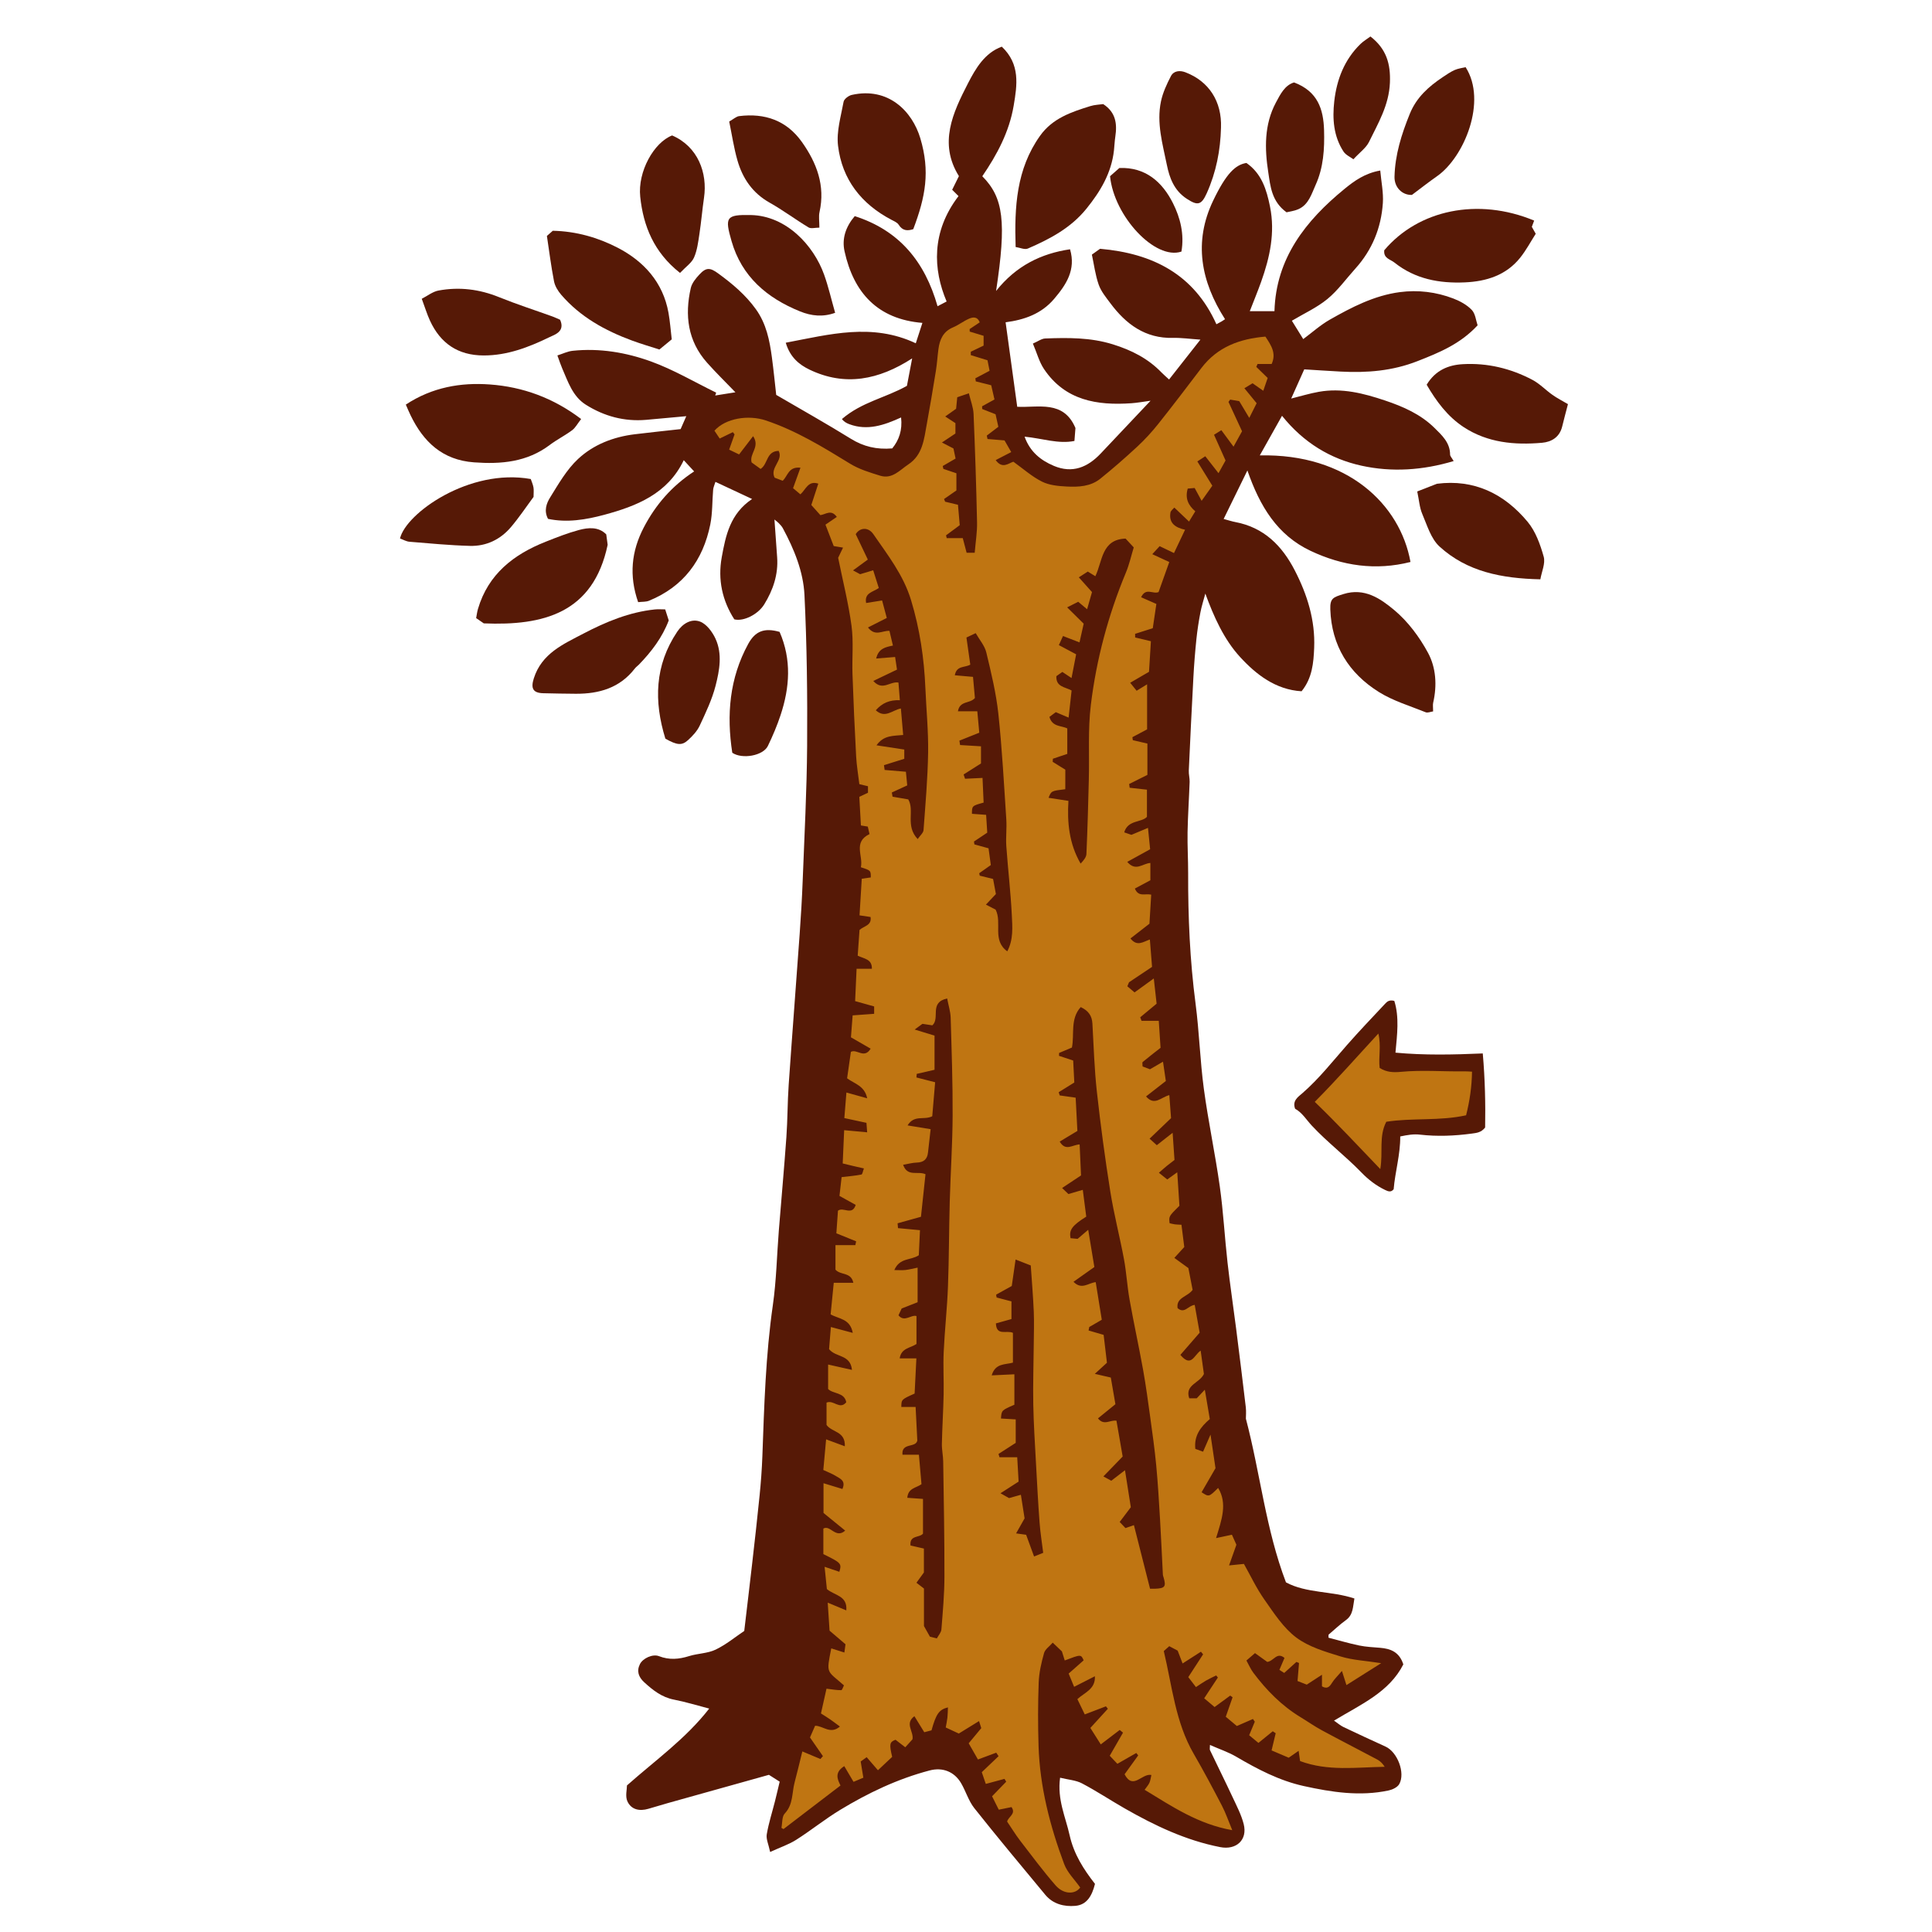<svg version="1.1" xmlns="http://www.w3.org/2000/svg" xmlns:xlink="http://www.w3.org/1999/xlink" x="0px" y="0px" width="200px"
	 height="200px" viewBox="0 0 200 200" enable-background="new 0 0 200 200" xml:space="preserve">
<g id="svg">
	<path class="stroke" fill="#561906"  d="M144.338,103.612c-0.531-0.138-0.758,0.085-0.949,0.292c-1.328,1.417-2.671,2.821-3.952,4.279
		c-1.497,1.703-2.896,3.491-4.62,4.989c-0.438,0.382-1.059,0.769-0.747,1.607c0.725,0.391,1.164,1.142,1.736,1.754
		c1.606,1.72,3.483,3.145,5.117,4.832c0.719,0.744,1.526,1.369,2.463,1.82c0.312,0.151,0.617,0.271,0.885-0.078
		c0.152-1.817,0.694-3.577,0.681-5.462c0.74-0.155,1.375-0.265,2.039-0.188c1.797,0.207,3.59,0.132,5.378-0.11
		c0.47-0.064,0.96-0.098,1.371-0.626c0.044-2.437-0.009-4.971-0.244-7.669c-3.074,0.132-6.055,0.197-9.038-0.082
		C144.631,107.099,144.868,105.303,144.338,103.612z"/>
	<path fill-rule="evenodd" clip-rule="evenodd" fill="#bf7512" class="fill" d="M136.103,114.064c2.3-2.314,4.371-4.675,6.584-7.073
		c0.308,1.275,0,2.45,0.134,3.561c0.715,0.461,1.458,0.477,2.185,0.406c2.198-0.213,4.397-0.017,6.593-0.053
		c0.216-0.004,0.433,0.016,0.783,0.033c-0.019,1.563-0.244,3.05-0.612,4.516c-2.77,0.61-5.553,0.248-8.261,0.671
		c-0.795,1.519-0.32,3.145-0.622,4.898C140.599,118.641,138.496,116.37,136.103,114.064z"/>
	<g>
		<path class="stroke" fill="#561906"  d="M145.272,172.296c-0.417-1.292-1.322-1.626-2.4-1.716c-0.725-0.06-1.46-0.092-2.17-0.239
			c-1.068-0.222-2.118-0.534-3.175-0.807c0.001-0.103,0.002-0.205,0.002-0.309c0.595-0.505,1.159-1.052,1.791-1.504
			c0.781-0.559,0.722-1.379,0.888-2.245c-2.362-0.792-4.954-0.525-7.085-1.67c-2.1-5.509-2.653-11.267-4.149-16.945
			c0-0.28,0.044-0.733-0.008-1.176c-0.321-2.722-0.658-5.443-1.004-8.163c-0.289-2.274-0.632-4.543-0.888-6.821
			c-0.296-2.624-0.434-5.269-0.801-7.88c-0.476-3.383-1.196-6.731-1.652-10.116c-0.393-2.918-0.473-5.878-0.855-8.798
			c-0.589-4.486-0.782-8.985-0.769-13.501c0.004-1.422-0.086-2.847-0.06-4.269c0.033-1.731,0.152-3.461,0.214-5.192
			c0.013-0.39-0.104-0.786-0.086-1.175c0.147-3.227,0.301-6.452,0.476-9.677c0.071-1.312,0.175-2.624,0.311-3.932
			c0.095-0.923,0.24-1.844,0.413-2.755c0.126-0.662,0.337-1.307,0.511-1.96c0.88,2.407,1.927,4.742,3.589,6.558
			c1.653,1.806,3.679,3.395,6.374,3.556c1.106-1.364,1.241-2.942,1.304-4.504c0.115-2.851-0.712-5.492-2.003-8
			c-1.319-2.565-3.199-4.456-6.16-5.013c-0.347-0.065-0.684-0.18-1.209-0.32c0.814-1.664,1.58-3.226,2.46-5.022
			c1.294,3.731,3.107,6.7,6.537,8.321c3.307,1.562,6.746,2.066,10.345,1.153c-1.068-5.958-6.532-11.235-15.6-11.032
			c0.763-1.358,1.481-2.64,2.302-4.101c2.238,2.794,5.019,4.462,8.227,5.166c3.144,0.691,6.342,0.479,9.541-0.479
			c-0.19-0.336-0.368-0.504-0.369-0.673c-0.003-1.245-0.86-2.013-1.624-2.767c-1.427-1.406-3.226-2.197-5.112-2.83
			c-2.232-0.749-4.48-1.322-6.853-0.899c-0.95,0.169-1.881,0.454-2.86,0.697c0.438-0.978,0.864-1.932,1.351-3.021
			c1.208,0.074,2.494,0.162,3.782,0.23c2.714,0.144,5.351-0.065,7.941-1.082c2.246-0.881,4.429-1.767,6.223-3.708
			c-0.171-0.491-0.225-1.194-0.602-1.591c-0.501-0.526-1.215-0.916-1.908-1.182c-1.782-0.683-3.658-0.911-5.547-0.662
			c-2.638,0.349-4.973,1.559-7.245,2.851c-0.981,0.559-1.837,1.335-2.748,2.011c-0.417-0.675-0.809-1.306-1.177-1.901
			c1.256-0.749,2.589-1.353,3.682-2.251c1.089-0.896,1.934-2.087,2.89-3.146c1.742-1.929,2.673-4.223,2.847-6.785
			c0.073-1.081-0.165-2.182-0.269-3.367c-1.606,0.283-2.694,1.081-3.695,1.898c-4.034,3.298-7.106,7.192-7.257,12.664
			c-0.888,0-1.688,0-2.555,0c0.415-1.07,0.821-2.051,1.178-3.051c0.897-2.517,1.461-5.072,0.918-7.767
			c-0.357-1.771-0.868-3.438-2.446-4.528c-1.138,0.184-2.099,1.095-3.443,3.904c-2.047,4.276-1.269,8.365,1.232,12.27
			c-0.122,0.081-0.234,0.161-0.353,0.229c-0.164,0.096-0.332,0.181-0.54,0.293c-2.315-5.148-6.558-7.334-12.046-7.812
			c-0.137,0.097-0.405,0.289-0.845,0.603c0.219,1.018,0.351,2.101,0.703,3.106c0.243,0.697,0.754,1.315,1.206,1.922
			c1.618,2.172,3.613,3.665,6.493,3.593c0.859-0.021,1.722,0.104,2.831,0.18c-1.141,1.451-2.166,2.756-3.243,4.126
			c-0.331-0.306-0.564-0.501-0.775-0.719c-1.402-1.453-3.1-2.313-5.035-2.916c-2.322-0.724-4.656-0.697-7.016-0.61
			c-0.371,0.014-0.732,0.295-1.271,0.527c0.415,0.975,0.651,1.895,1.151,2.638c2.186,3.255,5.486,3.789,9.065,3.537
			c0.583-0.041,1.162-0.149,1.965-0.257c-1.841,1.95-3.498,3.703-5.155,5.457c-1.351,1.432-2.931,2.094-4.85,1.288
			c-1.366-0.574-2.476-1.459-3.036-3.025c1.807,0.169,3.48,0.782,5.16,0.443c0.043-0.541,0.075-0.947,0.105-1.339
			c-1.229-2.916-3.839-2.091-6.027-2.199c-0.405-2.942-0.8-5.819-1.203-8.747c1.933-0.252,3.7-0.868,5.014-2.411
			c1.255-1.475,2.285-3.021,1.656-5.146c-2.995,0.442-5.583,1.708-7.656,4.314c1.088-7.171,0.768-9.661-1.427-11.875
			c1.533-2.243,2.79-4.598,3.248-7.306c0.361-2.139,0.696-4.282-1.229-6.108c-1.771,0.644-2.712,2.262-3.502,3.797
			c-1.562,3.041-3.061,6.199-0.938,9.604c-0.229,0.462-0.435,0.88-0.698,1.414c0.243,0.242,0.45,0.447,0.657,0.654
			c-2.833,3.705-2.638,7.601-1.231,10.91c-0.269,0.141-0.543,0.285-0.939,0.491c-1.312-4.604-3.948-7.846-8.572-9.327
			c-0.939,1.106-1.344,2.331-1.058,3.633c0.945,4.297,3.423,7.036,8.062,7.419c-0.245,0.753-0.458,1.41-0.685,2.11
			c-4.53-2.129-8.898-0.923-13.461-0.058c0.447,1.516,1.404,2.277,2.458,2.785c3.684,1.769,7.173,1.063,10.627-1.162
			c-0.21,1.104-0.396,2.076-0.541,2.841c-2.225,1.252-4.658,1.661-6.731,3.439c0.209,0.273,0.479,0.423,0.765,0.53
			c1.86,0.697,3.584,0.117,5.361-0.696c0.146,1.316-0.208,2.338-0.916,3.204c-1.615,0.136-2.973-0.188-4.282-0.998
			c-2.52-1.56-5.106-3.01-7.729-4.542c-0.134-1.184-0.267-2.546-0.449-3.901c-0.236-1.757-0.576-3.467-1.656-4.97
			c-1.07-1.49-2.432-2.629-3.89-3.695c-0.837-0.612-1.247-0.664-1.954,0.102c-0.373,0.403-0.777,0.888-0.893,1.398
			c-0.644,2.823-0.319,5.481,1.683,7.732c0.934,1.05,1.944,2.033,2.936,3.064c-0.672,0.107-1.38,0.22-2.088,0.333
			c0.032-0.1,0.063-0.198,0.095-0.297c-2.238-1.091-4.406-2.377-6.733-3.222c-2.584-0.937-5.327-1.403-8.118-1.11
			c-0.526,0.055-1.032,0.308-1.585,0.482c0.224,0.606,0.342,0.981,0.498,1.339c0.605,1.388,1.081,2.899,2.439,3.757
			c1.896,1.197,3.991,1.767,6.255,1.57c1.385-0.12,2.77-0.252,4.152-0.378c-0.217,0.495-0.424,0.966-0.587,1.338
			c-1.65,0.185-3.208,0.344-4.761,0.535c-2.202,0.27-4.257,1.067-5.851,2.552c-1.182,1.101-2.03,2.589-2.896,3.986
			c-0.367,0.591-0.673,1.366-0.219,2.218c1.964,0.418,3.938,0.086,5.806-0.417c3.352-0.903,6.574-2.163,8.245-5.657
			c0.427,0.462,0.723,0.781,1.075,1.163c-2.289,1.495-3.983,3.438-5.214,5.803c-1.284,2.466-1.538,4.982-0.583,7.73
			c0.436-0.051,0.812-0.018,1.124-0.146c3.572-1.457,5.6-4.198,6.346-7.903c0.236-1.174,0.192-2.403,0.296-3.605
			c0.02-0.23,0.131-0.454,0.236-0.798c1.28,0.599,2.457,1.148,3.795,1.774c-2.278,1.531-2.733,3.782-3.141,6.024
			c-0.426,2.332,0.061,4.503,1.3,6.433c0.956,0.247,2.455-0.509,3.095-1.546c0.919-1.489,1.467-3.096,1.339-4.88
			c-0.091-1.269-0.181-2.537-0.279-3.907c0.194,0.161,0.331,0.253,0.44,0.37c0.153,0.163,0.319,0.328,0.424,0.522
			c1.172,2.172,2.126,4.49,2.244,6.928c0.253,5.191,0.311,10.396,0.275,15.595c-0.032,4.666-0.284,9.33-0.461,13.993
			c-0.07,1.827-0.18,3.651-0.31,5.474c-0.372,5.215-0.778,10.428-1.139,15.644c-0.124,1.796-0.109,3.602-0.237,5.396
			c-0.229,3.226-0.525,6.447-0.782,9.671c-0.206,2.58-0.252,5.181-0.62,7.736c-0.746,5.193-0.895,10.416-1.085,15.642
			c-0.05,1.348-0.15,2.694-0.284,4.035c-0.236,2.377-0.508,4.75-0.778,7.123c-0.254,2.23-0.524,4.458-0.814,6.925
			c-0.908,0.608-1.868,1.407-2.96,1.933c-0.832,0.399-1.85,0.389-2.75,0.671c-1.058,0.332-2.06,0.417-3.121,0.005
			c-0.648-0.252-1.665,0.223-1.964,0.819c-0.37,0.736-0.141,1.351,0.442,1.886c0.898,0.823,1.822,1.553,3.08,1.796
			c1.188,0.229,2.351,0.592,3.647,0.927c-2.438,3.127-5.505,5.292-8.514,7.955c0,0.408-0.192,1.122,0.043,1.642
			c0.394,0.866,1.25,1.05,2.17,0.778c0.672-0.2,1.342-0.401,2.016-0.591c3.534-0.99,7.068-1.977,10.467-2.927
			c0.467,0.297,0.743,0.473,1.113,0.708c-0.163,0.678-0.317,1.356-0.488,2.03c-0.288,1.141-0.654,2.268-0.85,3.424
			c-0.083,0.487,0.185,1.034,0.35,1.824c1.062-0.486,1.94-0.777,2.698-1.259c1.54-0.978,2.968-2.135,4.524-3.081
			c2.912-1.768,5.977-3.229,9.29-4.099c1.345-0.353,2.561,0.126,3.255,1.316c0.494,0.843,0.774,1.837,1.37,2.589
			c2.4,3.026,4.879,5.99,7.344,8.965c0.804,0.969,1.954,1.247,3.107,1.148c1.231-0.105,1.743-1.092,2.04-2.276
			c-1.168-1.493-2.19-3.075-2.626-5.039c-0.42-1.89-1.297-3.686-0.986-5.951c0.854,0.21,1.635,0.255,2.265,0.586
			c1.516,0.796,2.948,1.75,4.436,2.6c3.107,1.776,6.318,3.303,9.87,3.998c1.67,0.328,2.854-0.748,2.434-2.389
			c-0.247-0.964-0.725-1.875-1.15-2.786c-0.76-1.628-1.562-3.236-2.335-4.858c-0.049-0.103-0.006-0.249-0.006-0.542
			c0.982,0.433,1.897,0.735,2.709,1.211c2.211,1.296,4.46,2.48,6.99,3.04c2.91,0.643,5.833,1.092,8.802,0.458
			c0.401-0.086,0.907-0.33,1.093-0.655c0.653-1.154-0.188-3.322-1.41-3.881c-1.452-0.664-2.903-1.33-4.345-2.019
			c-0.328-0.156-0.61-0.407-1-0.673C140.884,176.434,143.809,175.177,145.272,172.296z"/>
		<path class="stroke" fill="#561906"  d="M49.07,47.862c2.819,0.207,5.487-0.026,7.84-1.8c0.737-0.556,1.577-0.976,2.319-1.526c0.333-0.248,0.542-0.662,0.93-1.158
			c-2.888-2.194-6.05-3.331-9.448-3.578c-3.005-0.219-5.967,0.282-8.701,2.084c0.168,0.379,0.317,0.746,0.489,1.101
			C43.839,45.755,45.812,47.624,49.07,47.862z"/>
		<path class="stroke" fill="#561906"  d="M105.138,25.57c0.438,0.064,0.935,0.303,1.266,0.159c2.275-0.985,4.446-2.125,6.062-4.123
			c1.451-1.793,2.591-3.701,2.851-6.04c0.053-0.474,0.068-0.953,0.14-1.423c0.199-1.318,0.062-2.51-1.254-3.367
			c-0.398,0.059-0.885,0.067-1.333,0.208c-1.974,0.616-3.915,1.257-5.21,3.082C105.214,17.509,105.003,21.41,105.138,25.57z"/>
		<path class="stroke" fill="#561906"  d="M58.096,30.514c1.974,2.293,4.534,3.708,7.329,4.739c0.965,0.355,1.954,0.643,2.835,0.929
			c0.488-0.402,0.833-0.686,1.278-1.052c-0.111-0.93-0.175-1.854-0.338-2.758c-0.566-3.16-2.568-5.336-5.261-6.729
			c-2.02-1.044-4.275-1.704-6.714-1.755c-0.128,0.113-0.312,0.274-0.61,0.537c0.234,1.544,0.433,3.131,0.737,4.697
			C57.449,29.618,57.758,30.122,58.096,30.514z"/>
		<path class="stroke" fill="#561906"  d="M92.286,22.755c0.269,0.141,0.6,0.277,0.747,0.512c0.398,0.635,0.91,0.65,1.508,0.456
			c1.277-3.368,1.751-5.982,0.734-9.397c-0.835-2.805-3.313-5.351-7.101-4.5c-0.329,0.073-0.794,0.425-0.846,0.711
			c-0.275,1.507-0.751,3.071-0.575,4.546C87.17,18.575,89.162,21.117,92.286,22.755z"/>
		<path class="stroke" fill="#561906"  d="M158.14,54.018c-2.417-2.905-5.535-4.438-9.391-3.938c-0.692,0.271-1.365,0.533-2.037,0.796
			c0.193,0.909,0.237,1.667,0.518,2.323c0.504,1.174,0.897,2.562,1.783,3.373c2.846,2.608,6.436,3.31,10.444,3.399
			c0.137-0.798,0.539-1.653,0.346-2.343C159.448,56.361,158.963,55.008,158.14,54.018z"/>
		<path class="stroke" fill="#561906"  d="M144.353,27.181c2.142,1.712,4.648,2.166,7.282,2.051c2.219-0.096,4.271-0.729,5.727-2.545
			c0.632-0.789,1.111-1.699,1.616-2.486c-0.208-0.37-0.313-0.558-0.404-0.719c0.093-0.247,0.167-0.448,0.242-0.646
			c-5.82-2.423-11.99-1.111-15.518,3.072C143.205,26.752,143.918,26.834,144.353,27.181z"/>
		<path class="stroke" fill="#561906"  d="M144.318,63.143c-1.407-1.171-3.063-2.332-5.247-1.646c-1.065,0.334-1.397,0.436-1.358,1.584
			c0.128,3.751,1.918,6.611,5.027,8.555c1.476,0.924,3.212,1.436,4.844,2.097c0.211,0.085,0.51-0.054,0.772-0.089
			c0-0.422-0.046-0.675,0.007-0.904c0.411-1.785,0.295-3.623-0.533-5.156C146.941,65.938,145.744,64.33,144.318,63.143z"/>
		<path class="stroke" fill="#561906"  d="M160.716,40.882c-0.708-0.499-1.322-1.159-2.078-1.558c-2.246-1.186-4.673-1.77-7.215-1.624
			c-1.482,0.083-2.825,0.621-3.735,2.126c0.975,1.678,2.145,3.283,3.837,4.392c2.463,1.613,5.256,1.87,8.104,1.619
			c0.994-0.088,1.82-0.585,2.088-1.683c0.181-0.745,0.381-1.485,0.597-2.318C161.754,41.506,161.209,41.229,160.716,40.882z"/>
		<path class="stroke" fill="#561906"  d="M62.904,56.399c-0.044-0.325-0.091-0.676-0.145-1.079c-0.79-0.806-1.848-0.72-2.856-0.447
			c-1.159,0.315-2.287,0.759-3.406,1.203c-3.326,1.315-5.954,3.354-7.017,6.957c-0.092,0.311-0.129,0.638-0.19,0.952
			c0.302,0.209,0.53,0.366,0.792,0.547C56.237,64.786,61.41,63.486,62.904,56.399z"/>
		<path class="stroke" fill="#561906"  d="M65.72,69.202c0.119-0.154,0.29-0.266,0.426-0.408c1.3-1.34,2.415-2.804,3.081-4.567
			c-0.117-0.364-0.226-0.708-0.367-1.144c-0.402,0-0.737-0.03-1.066,0.005c-2.645,0.278-5.061,1.279-7.378,2.492
			c-2.097,1.098-4.341,2.062-5.159,4.654c-0.316,1.006-0.11,1.502,0.985,1.529c1.122,0.026,2.243,0.049,3.365,0.055
			C62.021,71.831,64.168,71.215,65.72,69.202z"/>
		<path class="stroke" fill="#561906"  d="M79.67,20.978c1.387,0.781,2.67,1.744,4.034,2.566c0.253,0.152,0.677,0.021,1.118,0.021c0-0.669-0.087-1.162,0.014-1.614
			c0.611-2.735-0.291-5.095-1.829-7.259c-1.582-2.226-3.836-3.003-6.494-2.671c-0.295,0.037-0.563,0.297-1.026,0.558
			c0.284,1.375,0.479,2.727,0.853,4.027C76.875,18.471,77.905,19.985,79.67,20.978z"/>
		<path class="stroke" fill="#561906"  d="M70.395,28.254c0.608-0.645,1.206-1.042,1.45-1.596c0.331-0.752,0.433-1.617,0.559-2.445
			c0.19-1.243,0.292-2.5,0.475-3.744c0.375-2.555-0.618-5.291-3.302-6.448c-1.887,0.731-3.575,3.739-3.301,6.347
			C66.595,23.406,67.695,26.123,70.395,28.254z"/>
		<path class="stroke" fill="#561906"  d="M82.818,32.235c1.177,0.477,2.368,0.606,3.635,0.147c-0.396-1.39-0.692-2.691-1.137-3.939
			c-1.092-3.065-3.938-6.099-7.567-6.181c-2.621-0.059-2.724,0.241-2.02,2.697C76.782,28.631,79.393,30.848,82.818,32.235z"/>
		<path class="stroke" fill="#561906"  d="M50.055,36.797c2.459,0.008,4.683-0.855,6.827-1.894c0.542-0.262,1.649-0.577,1.099-1.802
			c-0.228-0.099-0.501-0.233-0.785-0.337c-1.845-0.666-3.717-1.266-5.533-2.002c-2.04-0.828-4.124-1.083-6.265-0.686
			c-0.604,0.111-1.146,0.553-1.737,0.853c0.331,0.892,0.541,1.59,0.843,2.248C45.588,35.543,47.406,36.789,50.055,36.797z"/>
		<path class="stroke" fill="#561906"  d="M146.165,20.175c0.895-0.668,1.731-1.329,2.604-1.939c2.797-1.954,5.208-7.764,2.95-11.282
			c-0.341,0.083-0.761,0.13-1.128,0.292c-0.433,0.19-0.83,0.468-1.227,0.732c-1.466,0.978-2.728,2.094-3.426,3.815
			c-0.853,2.103-1.523,4.226-1.579,6.504C144.333,19.415,145.182,20.224,146.165,20.175z"/>
		<path class="stroke" fill="#561906"  d="M122.858,20.58c1.107,0.722,1.505,0.674,2.069-0.588c0.967-2.16,1.412-4.423,1.47-6.775
			c0.101-2.699-1.235-4.799-3.686-5.734c-0.565-0.216-1.204-0.169-1.499,0.399c-0.43,0.828-0.838,1.708-1.029,2.614
			c-0.472,2.233,0.171,4.413,0.61,6.575C121.069,18.426,121.544,19.723,122.858,20.58z"/>
		<path class="stroke" fill="#561906"  d="M52.885,54.574c0.866-1.017,1.609-2.138,2.348-3.134c0-0.41,0.04-0.707-0.01-0.988c-0.057-0.313-0.195-0.613-0.279-0.863
			c-6.382-1.146-12.94,3.567-13.535,6.155c0.318,0.114,0.644,0.31,0.982,0.338c2.086,0.171,4.172,0.372,6.262,0.428
			C50.335,56.556,51.794,55.854,52.885,54.574z"/>
		<path class="stroke" fill="#561906"  d="M133.182,21.977c0.293-0.073,0.782-0.129,1.213-0.316c1.083-0.472,1.379-1.599,1.8-2.524
			c0.811-1.783,0.93-3.727,0.871-5.674c-0.067-2.155-0.649-4.003-3.104-4.929c-0.956,0.283-1.418,1.219-1.879,2.08
			c-1.226,2.292-1.169,4.79-0.79,7.237C131.512,19.263,131.625,20.851,133.182,21.977z"/>
		<path class="stroke" fill="#561906"  d="M79.491,77.22c0.5-1.033,0.951-2.098,1.312-3.186c0.95-2.865,1.156-5.742-0.1-8.622c-1.581-0.448-2.52-0.084-3.25,1.252
			c-1.943,3.555-2.251,7.35-1.647,11.262C76.835,78.622,78.999,78.235,79.491,77.22z"/>
		<path class="stroke" fill="#561906"  d="M71.236,76.608c0.465-0.429,0.935-0.927,1.197-1.49c0.626-1.344,1.28-2.707,1.644-4.132
			c0.406-1.588,0.719-3.291-0.009-4.869c-0.325-0.705-0.929-1.519-1.6-1.77c-0.878-0.33-1.778,0.175-2.359,1.042
			c-2.346,3.495-2.423,7.218-1.229,11.077C70.084,77.146,70.591,77.202,71.236,76.608z"/>
		<path class="stroke" fill="#561906"  d="M140.102,16.489c0.664-0.72,1.314-1.176,1.619-1.799c0.952-1.945,2.064-3.807,2.162-6.118
			c0.082-1.953-0.354-3.502-2.014-4.796c-0.346,0.258-0.726,0.48-1.032,0.777c-1.67,1.626-2.461,3.684-2.715,5.94
			c-0.203,1.807-0.077,3.61,0.957,5.195C139.31,16.043,139.774,16.242,140.102,16.489z"/>
		<path class="stroke" fill="#561906"  d="M122.301,26.044c0.313-1.795-0.117-3.505-0.882-5.021c-1.105-2.19-2.836-3.736-5.542-3.632
			c-0.295,0.259-0.648,0.57-0.966,0.851C115.329,22.406,119.593,26.961,122.301,26.044z"/>
	</g>
	<path fill-rule="evenodd" clip-rule="evenodd" fill="#bf7512" class="fill" d="M125.5,50.281c-0.306,0.431-0.656,0.926-1.108,1.563
		c-0.27-0.496-0.472-0.868-0.722-1.327c-0.192,0.016-0.452,0.038-0.715,0.06c-0.294,1.003,0.041,1.72,0.782,2.353
		c-0.183,0.299-0.353,0.576-0.649,1.061c-0.517-0.49-0.951-0.904-1.522-1.447c-0.107,0.132-0.367,0.308-0.403,0.522
		c-0.183,1.097,0.526,1.557,1.515,1.771c-0.406,0.855-0.763,1.606-1.146,2.415c-0.489-0.235-0.934-0.448-1.486-0.713
		c-0.217,0.237-0.431,0.47-0.761,0.83c0.702,0.324,1.219,0.563,1.758,0.812c-0.387,1.085-0.759,2.129-1.109,3.111
		c-0.601,0.245-1.307-0.51-1.808,0.534c0.485,0.213,0.957,0.42,1.581,0.695c-0.115,0.771-0.243,1.643-0.372,2.51
		c-0.66,0.211-1.244,0.396-1.829,0.583c0.002,0.125,0.003,0.251,0.005,0.377c0.497,0.119,0.995,0.238,1.63,0.39
		c-0.062,0.993-0.128,2.068-0.196,3.165c-0.621,0.362-1.231,0.716-1.948,1.133c0.292,0.364,0.47,0.584,0.665,0.827
		c0.373-0.228,0.669-0.409,1.086-0.665c0,1.651,0,3.168,0,4.662c-0.538,0.286-1.03,0.547-1.522,0.809
		c0.015,0.104,0.028,0.208,0.042,0.311c0.484,0.112,0.969,0.225,1.511,0.351c0,1.021,0,2.081,0,3.241
		c-0.602,0.301-1.245,0.624-1.889,0.945c0.018,0.129,0.035,0.259,0.053,0.388c0.555,0.062,1.109,0.123,1.788,0.199
		c0,0.816,0,1.751,0,2.814c-0.566,0.612-1.975,0.294-2.352,1.605c0.328,0.113,0.579,0.199,0.745,0.257
		c0.577-0.243,1.062-0.446,1.714-0.72c0.084,0.84,0.155,1.542,0.223,2.212c-0.831,0.458-1.578,0.871-2.369,1.307
		c0.889,1.039,1.591,0.16,2.394,0.112c0,0.591,0,1.16,0,1.792c-0.502,0.268-1.048,0.56-1.606,0.858
		c0.378,0.915,1.068,0.482,1.692,0.63c-0.061,1.005-0.123,2.03-0.182,3.009c-0.686,0.534-1.314,1.021-1.966,1.527
		c0.691,0.878,1.306,0.344,2.01,0.108c0.078,0.979,0.15,1.888,0.226,2.833c-0.786,0.525-1.584,1.059-2.383,1.592
		c-0.058,0.14-0.116,0.278-0.175,0.418c0.253,0.214,0.505,0.428,0.745,0.633c0.756-0.548,1.282-0.93,1.993-1.444
		c0.114,1.024,0.203,1.814,0.292,2.612c-0.59,0.489-1.144,0.949-1.698,1.409c0.046,0.122,0.092,0.243,0.137,0.364
		c0.552,0,1.105,0,1.784,0c0.059,0.892,0.122,1.853,0.185,2.795c-0.636,0.499-1.254,0.972-1.849,1.47
		c-0.067,0.056-0.01,0.263-0.01,0.46c0.252,0.096,0.504,0.192,0.764,0.291c0.438-0.254,0.842-0.489,1.349-0.783
		c0.104,0.707,0.195,1.327,0.293,1.999c-0.671,0.522-1.323,1.029-2.05,1.596c0.884,1.021,1.546,0.078,2.411-0.137
		c0.064,0.857,0.125,1.67,0.179,2.384c-0.78,0.745-1.463,1.398-2.223,2.126c0.289,0.261,0.481,0.434,0.749,0.675
		c0.503-0.396,0.956-0.751,1.637-1.286c0.072,1.058,0.133,1.94,0.193,2.814c-0.306,0.237-0.553,0.42-0.791,0.614
		c-0.234,0.191-0.458,0.395-0.823,0.711c0.354,0.284,0.618,0.496,0.865,0.694c0.372-0.266,0.613-0.439,1.035-0.743
		c0.084,1.292,0.156,2.418,0.224,3.467c-1.1,1.087-1.1,1.087-1.016,1.806c0.171,0.038,0.355,0.09,0.543,0.116
		c0.192,0.026,0.39,0.026,0.685,0.043c0.097,0.771,0.194,1.539,0.29,2.304c-0.316,0.349-0.599,0.657-1.028,1.128
		c0.436,0.314,0.843,0.609,1.453,1.052c0.118,0.604,0.288,1.479,0.439,2.256c-0.535,0.736-1.722,0.774-1.557,1.891
		c0.726,0.624,1.07-0.259,1.773-0.335c0.178,1.003,0.359,2.024,0.512,2.877c-0.747,0.86-1.371,1.579-1.996,2.298
		c1.137,1.356,1.417,0.001,2.101-0.44c0.128,0.922,0.241,1.735,0.336,2.417c-0.463,0.971-1.994,1.106-1.521,2.515
		c0.277,0,0.523,0,0.781,0c0.221-0.234,0.443-0.473,0.834-0.888c0.192,1.133,0.351,2.07,0.516,3.04
		c-0.954,0.812-1.648,1.727-1.498,3.087c0.227,0.082,0.453,0.164,0.801,0.291c0.232-0.532,0.445-1.021,0.77-1.768
		c0.202,1.357,0.367,2.467,0.517,3.476c-0.509,0.882-0.978,1.691-1.439,2.489c0.757,0.5,0.757,0.5,1.712-0.445
		c0.979,1.618,0.374,3.279-0.214,5.193c0.715-0.152,1.134-0.242,1.641-0.35c0.16,0.357,0.349,0.78,0.464,1.037
		c-0.265,0.745-0.465,1.309-0.761,2.142c0.667-0.068,1.085-0.111,1.54-0.157c0.666,1.18,1.288,2.512,2.122,3.696
		c0.983,1.398,1.959,2.92,3.291,3.921c1.293,0.973,2.997,1.469,4.587,1.961c1.245,0.385,2.59,0.444,4.208,0.697
		c-1.305,0.823-2.425,1.531-3.595,2.27c-0.152-0.48-0.266-0.834-0.466-1.464c-0.443,0.521-0.797,0.848-1.038,1.243
		c-0.263,0.432-0.524,0.645-1.03,0.35c0-0.318,0-0.636,0-1.202c-0.598,0.389-1.044,0.68-1.574,1.025
		c-0.255-0.1-0.588-0.23-0.955-0.375c0.054-0.645,0.104-1.253,0.154-1.863c-0.089-0.037-0.179-0.075-0.269-0.113
		c-0.402,0.363-0.805,0.727-1.265,1.142c-0.126-0.081-0.298-0.19-0.498-0.317c0.187-0.437,0.348-0.816,0.527-1.237
		c-0.788-0.666-1.118,0.34-1.784,0.411c-0.349-0.251-0.772-0.556-1.268-0.911c-0.289,0.249-0.548,0.473-0.888,0.767
		c0.258,0.463,0.443,0.903,0.721,1.273c1.36,1.809,2.926,3.404,4.878,4.589c0.743,0.451,1.457,0.955,2.221,1.367
		c1.901,1.027,3.827,2.008,5.734,3.026c0.299,0.16,0.549,0.411,0.76,0.747c-2.955,0.048-5.88,0.48-8.758-0.594
		c-0.039-0.272-0.085-0.592-0.152-1.059c-0.364,0.253-0.645,0.448-1.026,0.713c-0.538-0.23-1.143-0.488-1.774-0.757
		c0.158-0.66,0.292-1.219,0.426-1.777c-0.102-0.068-0.201-0.136-0.303-0.204c-0.467,0.38-0.934,0.758-1.483,1.204
		c-0.27-0.223-0.602-0.498-0.959-0.793c0.212-0.506,0.397-0.955,0.583-1.402c-0.063-0.094-0.128-0.188-0.191-0.28
		c-0.506,0.22-1.012,0.44-1.668,0.726c-0.291-0.244-0.713-0.597-1.146-0.958c0.243-0.696,0.474-1.357,0.705-2.017
		c-0.082-0.058-0.165-0.115-0.246-0.173c-0.502,0.367-1.003,0.734-1.618,1.185c-0.347-0.292-0.713-0.601-1.076-0.907
		c0.513-0.777,0.965-1.462,1.417-2.149c-0.059-0.072-0.117-0.144-0.177-0.216c-0.351,0.177-0.711,0.339-1.052,0.534
		c-0.335,0.192-0.652,0.419-1.04,0.672c-0.3-0.39-0.566-0.735-0.794-1.031c0.545-0.839,1.04-1.6,1.534-2.36
		c-0.075-0.091-0.15-0.182-0.225-0.272c-0.596,0.382-1.191,0.764-1.898,1.217c-0.165-0.43-0.339-0.882-0.51-1.326
		c-0.279-0.149-0.555-0.295-0.871-0.463c-0.169,0.152-0.352,0.315-0.566,0.508c0.866,3.615,1.192,7.35,3.104,10.644
		c1.022,1.761,1.978,3.562,2.919,5.369c0.391,0.753,0.665,1.567,1.064,2.527c-3.53-0.624-6.221-2.45-9.072-4.181
		c0.198-0.28,0.386-0.484,0.496-0.724c0.106-0.233,0.132-0.504,0.205-0.809c-0.988-0.204-1.885,1.604-2.775-0.072
		c0.456-0.63,0.932-1.292,1.409-1.953c-0.065-0.085-0.131-0.169-0.196-0.253c-0.617,0.354-1.235,0.708-1.958,1.122
		c-0.292-0.308-0.587-0.619-0.791-0.834c0.497-0.866,0.935-1.629,1.373-2.392c-0.113-0.093-0.226-0.187-0.34-0.279
		c-0.593,0.452-1.186,0.904-1.961,1.494c-0.398-0.628-0.754-1.19-1.078-1.702c0.656-0.719,1.234-1.353,1.812-1.986
		c-0.067-0.083-0.134-0.168-0.201-0.252c-0.705,0.269-1.411,0.539-2.191,0.837c-0.256-0.531-0.495-1.025-0.764-1.581
		c0.727-0.68,1.886-1.024,1.812-2.37c-0.75,0.382-1.406,0.716-2.15,1.095c-0.213-0.517-0.369-0.896-0.565-1.372
		c0.524-0.462,1.042-0.919,1.552-1.37c-0.275-0.628-0.275-0.628-1.957,0.012c-0.097-0.312-0.193-0.619-0.293-0.937
		c-0.255-0.242-0.516-0.492-0.951-0.906c-0.327,0.376-0.787,0.679-0.899,1.08c-0.277,0.99-0.516,2.02-0.554,3.042
		c-0.081,2.189-0.083,4.385-0.014,6.574c0.134,4.23,1.18,8.285,2.652,12.224c0.332,0.887,1.09,1.615,1.66,2.43
		c-0.525,0.731-1.718,0.73-2.549-0.223c-1.289-1.481-2.466-3.062-3.663-4.621c-0.493-0.643-0.916-1.339-1.354-1.986
		c0.132-0.518,0.95-0.784,0.456-1.498c-0.436,0.089-0.838,0.171-1.32,0.269c-0.235-0.472-0.457-0.913-0.694-1.387
		c0.51-0.526,0.987-1.019,1.465-1.512c-0.06-0.098-0.119-0.193-0.179-0.29c-0.599,0.161-1.197,0.322-1.935,0.521
		c-0.145-0.421-0.295-0.863-0.416-1.214c0.669-0.638,1.204-1.147,1.738-1.656c-0.081-0.121-0.161-0.242-0.241-0.363
		c-0.618,0.231-1.236,0.461-1.893,0.705c-0.286-0.501-0.586-1.026-0.958-1.677c0.386-0.466,0.807-0.974,1.301-1.569
		c-0.028-0.092-0.089-0.287-0.229-0.732c-0.743,0.458-1.377,0.85-2.096,1.292c-0.343-0.159-0.795-0.369-1.353-0.628
		c0.057-0.322,0.135-0.667,0.174-1.018c0.038-0.338,0.036-0.68,0.054-1.062c-0.922,0.229-1.224,0.674-1.701,2.376
		c-0.213,0.056-0.467,0.122-0.749,0.196c-0.348-0.565-0.659-1.069-1.022-1.659c-1.042,0.763-0.038,1.6-0.2,2.395
		c-0.234,0.259-0.469,0.518-0.744,0.822c-0.449-0.347-0.729-0.564-1.012-0.779c-0.614,0.239-0.66,0.431-0.346,1.771
		c-0.437,0.41-0.934,0.878-1.472,1.386c-0.431-0.499-0.784-0.909-1.167-1.352c-0.248,0.178-0.422,0.302-0.62,0.444
		c0.089,0.546,0.175,1.066,0.275,1.679c-0.29,0.123-0.613,0.259-1.015,0.429c-0.329-0.559-0.635-1.077-0.958-1.625
		c-1.028,0.641-0.721,1.35-0.391,2.003c-1.993,1.523-3.947,3.018-5.902,4.512c-0.071-0.043-0.142-0.087-0.213-0.13
		c0.104-0.503,0.042-1.163,0.342-1.48c0.89-0.94,0.734-2.141,1.023-3.226c0.279-1.047,0.526-2.101,0.799-3.203
		c0.706,0.296,1.288,0.541,1.868,0.785c0.088-0.099,0.175-0.197,0.264-0.295c-0.424-0.611-0.847-1.223-1.34-1.935
		c0.153-0.351,0.339-0.777,0.528-1.211c0.847-0.003,1.563,0.932,2.569,0.082c-0.365-0.27-0.669-0.506-0.984-0.725
		c-0.319-0.221-0.651-0.422-0.978-0.633c0.209-0.935,0.403-1.797,0.574-2.56c0.59,0.069,1.058,0.156,1.524,0.152
		c0.1-0.001,0.195-0.336,0.282-0.497c-1.78-1.578-1.849-1.132-1.313-3.83c0.428,0.136,0.856,0.272,1.358,0.431
		c0.05-0.373,0.079-0.586,0.116-0.856c-0.512-0.436-1.02-0.87-1.65-1.409c-0.054-0.806-0.116-1.75-0.191-2.899
		c0.693,0.29,1.249,0.521,1.924,0.802c0.13-1.541-1.195-1.521-2.011-2.208c-0.065-0.631-0.143-1.394-0.236-2.306
		c0.618,0.21,1.071,0.364,1.527,0.518c0.254-0.863,0.201-0.92-1.655-1.83c0-0.821,0-1.699,0-2.647
		c0.726-0.409,1.272,1.092,2.26,0.213c-0.742-0.605-1.439-1.173-2.243-1.827c0-0.874,0-1.921,0-3.078
		c0.729,0.222,1.342,0.409,1.955,0.596c0.375-0.853-0.228-1.065-0.647-1.326c-0.413-0.257-0.88-0.429-1.329-0.641
		c0.102-1.111,0.191-2.104,0.289-3.171c0.67,0.247,1.248,0.461,1.937,0.716c0.068-1.579-1.35-1.427-1.893-2.212
		c0-0.738,0-1.537,0-2.307c0.741-0.32,1.363,0.787,2.042-0.039c-0.194-1.05-1.346-0.834-1.878-1.369c0-0.828,0-1.627,0-2.535
		c0.845,0.189,1.577,0.355,2.471,0.556c-0.173-1.631-1.642-1.253-2.372-2.147c0.048-0.595,0.115-1.416,0.186-2.292
		c0.757,0.202,1.427,0.382,2.266,0.606c-0.271-1.488-1.457-1.433-2.291-1.916c0.104-1.054,0.209-2.108,0.324-3.269
		c0.676,0,1.299,0,2.026,0c-0.229-1.131-1.303-0.752-1.85-1.359c0-0.744,0-1.597,0-2.54c0.715,0,1.385,0,2.057,0
		c0.028-0.131,0.057-0.262,0.085-0.392c-0.661-0.27-1.322-0.538-2.048-0.833c0.055-0.786,0.111-1.586,0.165-2.339
		c0.559-0.429,1.465,0.565,1.837-0.6c-0.57-0.316-1.099-0.61-1.68-0.932c0.077-0.679,0.154-1.357,0.221-1.943
		c0.708-0.083,1.386-0.138,2.049-0.267c0.109-0.021,0.156-0.364,0.26-0.633c-0.439-0.1-0.786-0.177-1.131-0.258
		c-0.349-0.083-0.697-0.169-1.065-0.258c0.051-1.183,0.1-2.297,0.151-3.443c0.773,0.071,1.521,0.141,2.381,0.22
		c-0.035-0.471-0.055-0.735-0.073-0.981c-0.801-0.172-1.529-0.329-2.289-0.492c0.073-0.904,0.139-1.709,0.215-2.646
		c0.708,0.198,1.34,0.373,2.151,0.599c-0.267-1.309-1.318-1.499-2.08-2.07c0.129-0.897,0.259-1.806,0.392-2.737
		c0.614-0.344,1.383,0.769,2.044-0.333c-0.665-0.383-1.3-0.749-2.038-1.173c0.055-0.712,0.115-1.504,0.175-2.272
		c0.823-0.06,1.51-0.11,2.227-0.162c0-0.31,0-0.497,0-0.763c-0.609-0.171-1.224-0.343-1.969-0.552
		c0.047-1.061,0.098-2.165,0.151-3.349c0.541,0,1.019,0,1.583,0c0.027-1.014-0.804-1.029-1.468-1.353
		c0.062-0.878,0.127-1.791,0.189-2.665c0.464-0.418,1.283-0.458,1.141-1.341c-0.363-0.054-0.686-0.103-1.14-0.17
		c0.079-1.271,0.154-2.514,0.232-3.79c0.341-0.049,0.64-0.093,0.933-0.134c0.003-0.722,0.003-0.722-1.029-1.055
		c0.275-1.15-0.847-2.596,0.898-3.433c-0.069-0.297-0.124-0.533-0.18-0.777c-0.221-0.036-0.408-0.067-0.712-0.117
		c-0.055-0.993-0.11-1.987-0.164-2.962c0.36-0.17,0.61-0.289,0.896-0.423c0-0.213,0-0.428,0-0.675
		c-0.289-0.07-0.555-0.135-0.893-0.216c-0.113-0.954-0.28-1.915-0.332-2.88c-0.153-2.834-0.279-5.67-0.378-8.506
		c-0.057-1.67,0.121-3.365-0.101-5.009c-0.318-2.354-0.906-4.672-1.384-7.038c0.144-0.299,0.306-0.636,0.507-1.053
		c-0.378-0.062-0.641-0.106-0.965-0.16c-0.262-0.678-0.529-1.372-0.855-2.216c0.416-0.283,0.788-0.537,1.176-0.802
		c-0.592-0.822-1.142-0.256-1.703-0.185c-0.265-0.295-0.543-0.607-0.937-1.048c0.221-0.677,0.465-1.421,0.723-2.211
		c-1.062-0.348-1.286,0.613-1.854,1.108c-0.26-0.219-0.507-0.428-0.758-0.639c0.257-0.714,0.498-1.38,0.765-2.12
		c-1.244-0.132-1.299,0.843-1.837,1.353c-0.297-0.114-0.599-0.229-0.838-0.321c-0.529-1.049,0.935-1.776,0.418-2.775
		c-1.304,0.041-1.084,1.357-1.869,1.87c-0.312-0.225-0.646-0.466-0.928-0.67c-0.27-0.919,0.91-1.601,0.152-2.72
		c-0.502,0.653-0.939,1.224-1.45,1.89c-0.278-0.134-0.615-0.296-1.03-0.496c0.2-0.563,0.38-1.072,0.561-1.581
		c-0.059-0.077-0.117-0.153-0.176-0.23c-0.428,0.207-0.854,0.414-1.363,0.661c-0.167-0.251-0.36-0.541-0.543-0.812
		c1.16-1.301,3.521-1.659,5.306-1.064c3.156,1.052,5.942,2.77,8.749,4.489c0.938,0.575,2.043,0.907,3.107,1.236
		c1.24,0.382,2.021-0.581,2.914-1.174c1.478-0.982,1.617-2.59,1.897-4.12c0.337-1.847,0.651-3.699,0.949-5.553
		c0.121-0.747,0.164-1.506,0.264-2.257c0.132-0.993,0.489-1.824,1.51-2.252c0.565-0.237,1.064-0.633,1.626-0.884
		c0.407-0.182,0.88-0.28,1.142,0.361c-0.355,0.237-0.701,0.467-1.047,0.698c0.003,0.087,0.006,0.174,0.009,0.262
		c0.454,0.137,0.907,0.274,1.437,0.435c0,0.303,0,0.676,0,1.014c-0.475,0.228-0.901,0.433-1.328,0.637
		c0.001,0.116,0.002,0.232,0.002,0.349c0.522,0.161,1.043,0.322,1.729,0.533c0.054,0.277,0.138,0.696,0.215,1.087
		c-0.549,0.291-1.011,0.535-1.472,0.78c0.015,0.106,0.03,0.213,0.045,0.319c0.487,0.122,0.973,0.245,1.597,0.401
		c0.103,0.447,0.224,0.974,0.338,1.47c-0.496,0.273-0.889,0.49-1.282,0.707c0.003,0.095,0.006,0.188,0.009,0.282
		c0.437,0.172,0.873,0.343,1.384,0.544c0.087,0.391,0.195,0.876,0.289,1.297c-0.433,0.33-0.814,0.62-1.196,0.911
		c0.024,0.117,0.048,0.235,0.073,0.353c0.539,0.045,1.076,0.09,1.762,0.146c0.17,0.296,0.417,0.724,0.695,1.207
		c-0.553,0.286-1.054,0.544-1.609,0.831c0.685,0.947,1.304,0.339,1.829,0.166c1.011,0.723,1.916,1.538,2.967,2.064
		c0.754,0.377,1.697,0.462,2.565,0.506c1.208,0.062,2.463,0,3.46-0.802c1.322-1.063,2.602-2.183,3.845-3.337
		c0.775-0.72,1.5-1.51,2.159-2.338c1.518-1.906,2.991-3.848,4.466-5.787c1.68-2.211,4.005-3.032,6.628-3.256
		c0.614,0.918,1.149,1.737,0.646,2.837c-0.493,0-0.977,0-1.46,0c-0.042,0.1-0.085,0.198-0.128,0.297
		c0.355,0.346,0.71,0.692,1.179,1.148c-0.113,0.33-0.27,0.786-0.455,1.325c-0.412-0.288-0.727-0.507-1.111-0.776
		c-0.215,0.131-0.44,0.268-0.846,0.513c0.449,0.549,0.832,1.017,1.27,1.551c-0.213,0.422-0.432,0.859-0.764,1.521
		c-0.387-0.649-0.662-1.106-1.037-1.734c-0.198-0.034-0.57-0.099-0.941-0.162c-0.059,0.079-0.116,0.159-0.174,0.239
		c0.437,0.947,0.875,1.894,1.404,3.039c-0.205,0.371-0.521,0.943-0.882,1.595c-0.475-0.643-0.856-1.159-1.26-1.706
		c-0.305,0.191-0.485,0.304-0.758,0.475c0.399,0.89,0.785,1.75,1.193,2.661c-0.202,0.363-0.43,0.775-0.729,1.314
		c-0.479-0.613-0.904-1.156-1.37-1.752c-0.29,0.189-0.488,0.318-0.822,0.537C124.474,48.612,124.964,49.41,125.5,50.281z
		 M112.758,137.373c-0.023,0.12-0.046,0.239-0.069,0.358c0.508,0.148,1.017,0.296,1.559,0.455c0.113,0.953,0.231,1.949,0.342,2.885
		c-0.402,0.368-0.736,0.675-1.254,1.149c0.681,0.158,1.119,0.259,1.655,0.384c0.151,0.881,0.308,1.78,0.476,2.758
		c-0.584,0.475-1.178,0.957-1.806,1.467c0.621,0.797,1.264,0.136,1.914,0.24c0.219,1.261,0.441,2.546,0.643,3.71
		c-0.702,0.724-1.306,1.348-1.995,2.058c0.411,0.226,0.618,0.34,0.817,0.449c0.461-0.354,0.867-0.667,1.418-1.09
		c0.224,1.42,0.419,2.657,0.604,3.831c-0.401,0.531-0.754,0.999-1.153,1.526c0.229,0.242,0.424,0.45,0.596,0.632
		c0.324-0.11,0.551-0.189,0.878-0.302c0.569,2.245,1.123,4.426,1.67,6.583c0.282,0,0.391,0.003,0.502-0.001
		c1.05-0.038,1.183-0.218,0.891-1.201c-0.024-0.081-0.06-0.162-0.065-0.243c-0.098-1.901-0.179-3.801-0.292-5.701
		c-0.112-1.877-0.22-3.756-0.397-5.627c-0.158-1.67-0.394-3.333-0.623-4.996c-0.227-1.643-0.446-3.287-0.74-4.917
		c-0.438-2.424-0.966-4.83-1.398-7.255c-0.247-1.38-0.32-2.791-0.576-4.168c-0.436-2.341-1.041-4.652-1.415-7.002
		c-0.545-3.43-1.009-6.877-1.391-10.331c-0.26-2.343-0.329-4.708-0.463-7.065c-0.044-0.781-0.386-1.321-1.21-1.707
		c-1.109,1.233-0.635,2.802-0.91,4.188c-0.442,0.186-0.885,0.372-1.327,0.559c-0.004,0.1-0.007,0.199-0.011,0.298
		c0.438,0.145,0.877,0.291,1.467,0.487c0.037,0.714,0.08,1.538,0.117,2.275c-0.601,0.374-1.108,0.689-1.616,1.005
		c0.036,0.111,0.071,0.221,0.105,0.332c0.53,0.075,1.059,0.15,1.651,0.235c0.062,1.185,0.122,2.346,0.179,3.442
		c-0.667,0.401-1.247,0.749-1.832,1.102c0.617,1.047,1.319,0.325,2.065,0.295c0.049,1.112,0.098,2.193,0.143,3.208
		c-0.698,0.465-1.295,0.862-1.959,1.304c0.273,0.261,0.448,0.427,0.654,0.623c0.471-0.137,0.919-0.267,1.488-0.433
		c0.125,0.962,0.245,1.889,0.358,2.771c-1.47,0.932-1.791,1.367-1.628,2.233c0.247,0.023,0.515,0.048,0.733,0.069
		c0.367-0.312,0.675-0.577,1.098-0.938c0.233,1.414,0.439,2.666,0.636,3.854c-0.785,0.556-1.446,1.023-2.16,1.529
		c0.857,0.87,1.527,0.115,2.3,0.037c0.214,1.322,0.422,2.611,0.629,3.893C113.57,136.902,113.164,137.137,112.758,137.373z
		 M98.05,103.362c-1.9,0.41-0.701,2.039-1.533,2.781c-0.294-0.045-0.622-0.094-1.026-0.156c-0.167,0.122-0.377,0.277-0.805,0.59
		c0.846,0.26,1.464,0.449,2.057,0.63c0,1.209,0,2.4,0,3.536c-0.69,0.159-1.268,0.292-1.844,0.425
		c-0.009,0.123-0.019,0.247-0.029,0.371c0.579,0.148,1.157,0.296,1.935,0.496c-0.099,1.174-0.203,2.403-0.298,3.521
		c-0.878,0.435-1.846-0.194-2.556,0.946c0.876,0.144,1.599,0.262,2.388,0.391c-0.091,0.8-0.188,1.604-0.272,2.41
		c-0.073,0.708-0.449,1.027-1.166,1.047c-0.454,0.013-0.904,0.144-1.41,0.23c0.453,1.29,1.521,0.61,2.316,0.976
		c-0.154,1.448-0.31,2.913-0.469,4.405c-0.858,0.239-1.639,0.457-2.419,0.674c0.014,0.167,0.028,0.334,0.042,0.501
		c0.734,0.068,1.467,0.138,2.275,0.213c-0.04,0.864-0.081,1.749-0.12,2.592c-0.799,0.55-1.975,0.224-2.536,1.537
		c0.489,0,0.82,0.031,1.144-0.007c0.404-0.047,0.801-0.152,1.267-0.245c0,1.275,0,2.416,0,3.582
		c-0.577,0.227-1.096,0.431-1.652,0.649c-0.102,0.22-0.216,0.464-0.329,0.705c0.624,0.76,1.283-0.093,1.864,0.075
		c0,1.008,0,1.954,0,2.893c-0.634,0.431-1.575,0.408-1.74,1.49c0.573,0,1.099,0,1.729,0c-0.063,1.263-0.124,2.479-0.182,3.642
		c-1.368,0.61-1.368,0.61-1.376,1.389c0.471,0,0.942,0,1.478,0c0.061,1.185,0.117,2.3,0.177,3.473
		c-0.158,0.792-1.663,0.176-1.536,1.471c0.558,0,1.119,0,1.701,0c0.095,1.085,0.184,2.087,0.267,3.048
		c-0.553,0.401-1.382,0.388-1.469,1.409c0.565,0.041,1.066,0.076,1.625,0.116c0,1.129,0,2.352,0,3.591
		c-0.353,0.456-1.414,0.128-1.292,1.234c0.42,0.095,0.87,0.197,1.386,0.314c0,0.836,0,1.699,0,2.474
		c-0.28,0.386-0.516,0.71-0.772,1.064c0.303,0.234,0.518,0.399,0.778,0.6c0,1.297,0,2.615,0,3.881
		c0.216,0.387,0.406,0.726,0.615,1.099c0.185,0.047,0.396,0.102,0.718,0.185c0.167-0.317,0.448-0.615,0.473-0.934
		c0.144-1.819,0.31-3.644,0.313-5.466c0.009-3.975-0.07-7.951-0.128-11.926c-0.009-0.61-0.15-1.219-0.137-1.826
		c0.037-1.701,0.146-3.401,0.182-5.102c0.03-1.476-0.061-2.956,0.008-4.43c0.104-2.245,0.355-4.484,0.44-6.729
		c0.112-2.935,0.104-5.874,0.185-8.81c0.082-2.965,0.285-5.928,0.298-8.893c0.016-3.39-0.104-6.779-0.204-10.167
		C98.388,104.705,98.187,104.088,98.05,103.362z M94.999,86.86c0.258-0.38,0.584-0.642,0.605-0.926
		c0.197-2.677,0.433-5.356,0.475-8.039c0.033-2.215-0.189-4.435-0.283-6.653c-0.13-3.098-0.577-6.122-1.483-9.112
		c-0.792-2.612-2.415-4.672-3.905-6.835c-0.523-0.76-1.396-0.694-1.824,0.002c0.425,0.892,0.852,1.786,1.253,2.629
		c-0.562,0.411-0.985,0.72-1.532,1.12c0.406,0.22,0.617,0.335,0.733,0.397c0.518-0.155,0.918-0.276,1.355-0.407
		c0.23,0.728,0.41,1.298,0.58,1.835c-0.615,0.431-1.511,0.495-1.312,1.552c0.622-0.099,1.084-0.174,1.653-0.264
		c0.171,0.639,0.333,1.242,0.485,1.812c-0.704,0.356-1.299,0.657-1.947,0.984c0.753,0.977,1.489,0.303,2.223,0.352
		c0.116,0.489,0.233,0.986,0.36,1.521c-0.785,0.166-1.486,0.297-1.735,1.342c0.686-0.056,1.265-0.102,1.961-0.158
		c0.07,0.468,0.141,0.944,0.195,1.306c-0.846,0.405-1.598,0.765-2.453,1.175c0.959,1.075,1.718,0.013,2.604,0.165
		c0.047,0.591,0.094,1.183,0.145,1.831c-1.06-0.049-1.831,0.29-2.491,1.038c0.97,0.891,1.721-0.026,2.598-0.184
		c0.081,0.947,0.159,1.85,0.236,2.742c-1.025,0.109-2.006-0.001-2.76,1.071c1.082,0.165,1.953,0.298,2.875,0.438
		c0,0.346,0,0.64,0,0.958c-0.717,0.224-1.41,0.44-2.102,0.657c0.023,0.166,0.045,0.332,0.067,0.497
		c0.706,0.06,1.412,0.119,2.203,0.186c0.041,0.421,0.091,0.935,0.138,1.413c-0.596,0.274-1.096,0.504-1.596,0.734
		c0.026,0.146,0.051,0.291,0.076,0.436c0.538,0.093,1.075,0.185,1.624,0.278C94.709,83.907,93.683,85.474,94.999,86.86z
		 M110.278,81.7c-1.45,0.172-1.45,0.172-1.73,0.888c0.665,0.104,1.286,0.199,2.056,0.318c-0.136,2.185,0.051,4.408,1.262,6.493
		c0.291-0.312,0.584-0.647,0.6-0.995c0.115-2.571,0.184-5.144,0.249-7.716c0.065-2.572-0.101-5.169,0.208-7.709
		c0.572-4.716,1.797-9.296,3.628-13.701c0.359-0.864,0.563-1.792,0.814-2.611c-0.349-0.376-0.576-0.62-0.847-0.912
		c-2.501,0.085-2.378,2.348-3.129,3.894c-0.28-0.173-0.511-0.315-0.781-0.481c-0.255,0.164-0.501,0.322-0.929,0.597
		c0.493,0.553,0.9,1.009,1.364,1.527c-0.145,0.51-0.311,1.089-0.507,1.775c-0.367-0.308-0.615-0.514-0.921-0.771
		c-0.311,0.158-0.617,0.312-1.144,0.577c0.637,0.629,1.152,1.139,1.712,1.691c-0.135,0.6-0.278,1.239-0.434,1.935
		c-0.613-0.236-1.098-0.423-1.709-0.658c-0.156,0.344-0.287,0.635-0.426,0.94c0.687,0.367,1.246,0.665,1.787,0.953
		c-0.167,0.86-0.312,1.612-0.477,2.456c-0.353-0.234-0.621-0.412-0.95-0.632c-0.221,0.156-0.438,0.309-0.621,0.438
		c-0.049,1.111,0.866,1.1,1.579,1.483c-0.096,0.865-0.195,1.757-0.312,2.806c-0.531-0.226-0.9-0.383-1.324-0.563
		c-0.197,0.147-0.433,0.322-0.659,0.489c0.29,1.071,1.276,0.887,1.848,1.199c0,0.975,0,1.876,0,2.632
		c-0.626,0.211-1.059,0.357-1.491,0.502c-0.007,0.107-0.014,0.214-0.021,0.32c0.427,0.265,0.855,0.531,1.308,0.813
		C110.278,80.315,110.278,80.979,110.278,81.7z M99.752,80.173c0.05,0.147,0.1,0.296,0.149,0.443
		c0.598-0.029,1.195-0.057,1.81-0.087c0.038,0.847,0.075,1.707,0.113,2.554c-1.207,0.334-1.207,0.334-1.209,1.161
		c0.451,0.033,0.91,0.067,1.468,0.108c0.042,0.66,0.081,1.285,0.117,1.844c-0.529,0.353-0.951,0.635-1.375,0.918
		c0.014,0.099,0.029,0.198,0.043,0.297c0.475,0.131,0.95,0.261,1.465,0.403c0.078,0.576,0.161,1.18,0.236,1.734
		c-0.429,0.303-0.815,0.575-1.201,0.847c0.019,0.085,0.037,0.169,0.055,0.253c0.441,0.109,0.883,0.218,1.381,0.34
		c0.102,0.545,0.208,1.115,0.291,1.562c-0.383,0.406-0.667,0.707-1.033,1.095c0.47,0.242,0.759,0.392,1.003,0.518
		c0.702,1.369-0.391,3.156,1.207,4.319c0.649-1.214,0.532-2.523,0.47-3.775c-0.118-2.373-0.401-4.738-0.568-7.109
		c-0.064-0.922,0.06-1.857-0.002-2.779c-0.241-3.643-0.433-7.294-0.822-10.923c-0.23-2.14-0.743-4.256-1.247-6.354
		c-0.167-0.698-0.706-1.307-1.099-2c-0.474,0.224-0.715,0.337-0.958,0.453c0.142,1,0.273,1.93,0.398,2.808
		c-0.598,0.339-1.41,0.071-1.603,1.1c0.628,0.055,1.206,0.106,1.885,0.166c0.067,0.749,0.136,1.516,0.196,2.189
		c-0.525,0.615-1.556,0.241-1.758,1.371c0.675,0,1.297,0,2.007,0c0.071,0.774,0.138,1.509,0.203,2.22
		c-0.737,0.295-1.396,0.558-2.056,0.821c0.023,0.152,0.046,0.305,0.069,0.456c0.699,0.042,1.399,0.085,2.165,0.13
		c0,0.644,0,1.276,0,1.775C100.881,79.456,100.316,79.814,99.752,80.173z M104.455,155.083c0.495-0.139,0.822-0.231,1.227-0.345
		c0.149,0.947,0.278,1.774,0.383,2.442c-0.324,0.573-0.579,1.024-0.879,1.556c0.51,0.07,0.812,0.112,1.039,0.144
		c0.281,0.769,0.541,1.478,0.822,2.247c0.438-0.176,0.686-0.275,0.944-0.378c-0.133-1.088-0.3-2.116-0.376-3.15
		c-0.151-2.039-0.261-4.082-0.37-6.125c-0.109-2.035-0.243-4.07-0.281-6.106c-0.038-2.042,0.031-4.085,0.048-6.128
		c0.01-1.149,0.052-2.299,0.004-3.446c-0.066-1.589-0.203-3.177-0.312-4.794c-0.575-0.225-1.013-0.397-1.572-0.615
		c-0.163,1.132-0.29,2.011-0.395,2.74c-0.607,0.337-1.113,0.618-1.62,0.899c0.018,0.098,0.036,0.196,0.052,0.293
		c0.515,0.135,1.029,0.271,1.536,0.404c0,0.618,0,1.196,0,1.827c-0.55,0.154-1.05,0.294-1.61,0.451
		c0.055,1.348,1.116,0.672,1.762,0.976c0,0.998,0,2.045,0,3.085c-0.824,0.226-1.818,0.042-2.197,1.318
		c0.743-0.036,1.485-0.071,2.348-0.112c0,0.994,0,2.065,0,3.152c-1.327,0.572-1.327,0.572-1.389,1.427
		c0.479,0.029,0.958,0.057,1.528,0.09c0,0.846,0,1.699,0,2.43c-0.664,0.428-1.224,0.788-1.782,1.148
		c0.034,0.114,0.068,0.228,0.102,0.341c0.595,0,1.189,0,1.835,0c0.052,0.915,0.099,1.74,0.143,2.521
		c-0.632,0.406-1.177,0.757-1.876,1.207C104.016,154.835,104.271,154.979,104.455,155.083z M99.094,41.123
		c-0.053,0.54-0.089,0.898-0.118,1.192c-0.375,0.265-0.689,0.488-1.126,0.799c0.463,0.303,0.759,0.495,1.055,0.689
		c0,0.393,0,0.795,0,1.073c-0.473,0.315-0.86,0.573-1.397,0.931c0.525,0.272,0.84,0.436,1.193,0.619
		c0.073,0.347,0.152,0.72,0.22,1.044c-0.48,0.278-0.905,0.525-1.329,0.771c0.021,0.099,0.042,0.198,0.064,0.297
		c0.431,0.146,0.862,0.29,1.351,0.455c0,0.639,0,1.299,0,1.778c-0.509,0.352-0.895,0.62-1.28,0.887
		c0.038,0.093,0.075,0.185,0.113,0.278c0.446,0.107,0.893,0.213,1.329,0.318c0.064,0.741,0.123,1.434,0.182,2.113
		c-0.5,0.371-0.959,0.71-1.418,1.05c0.024,0.096,0.047,0.192,0.07,0.289c0.511,0,1.021,0,1.662,0c0.098,0.37,0.229,0.866,0.4,1.517
		c0.234,0,0.563,0,0.836,0c0.094-1.142,0.264-2.143,0.243-3.141c-0.08-3.749-0.203-7.498-0.361-11.245
		c-0.028-0.671-0.298-1.333-0.488-2.126C99.778,40.89,99.428,41.009,99.094,41.123z"/>
</g>
<g id="Layer_2" display="none">
</g>
</svg>
